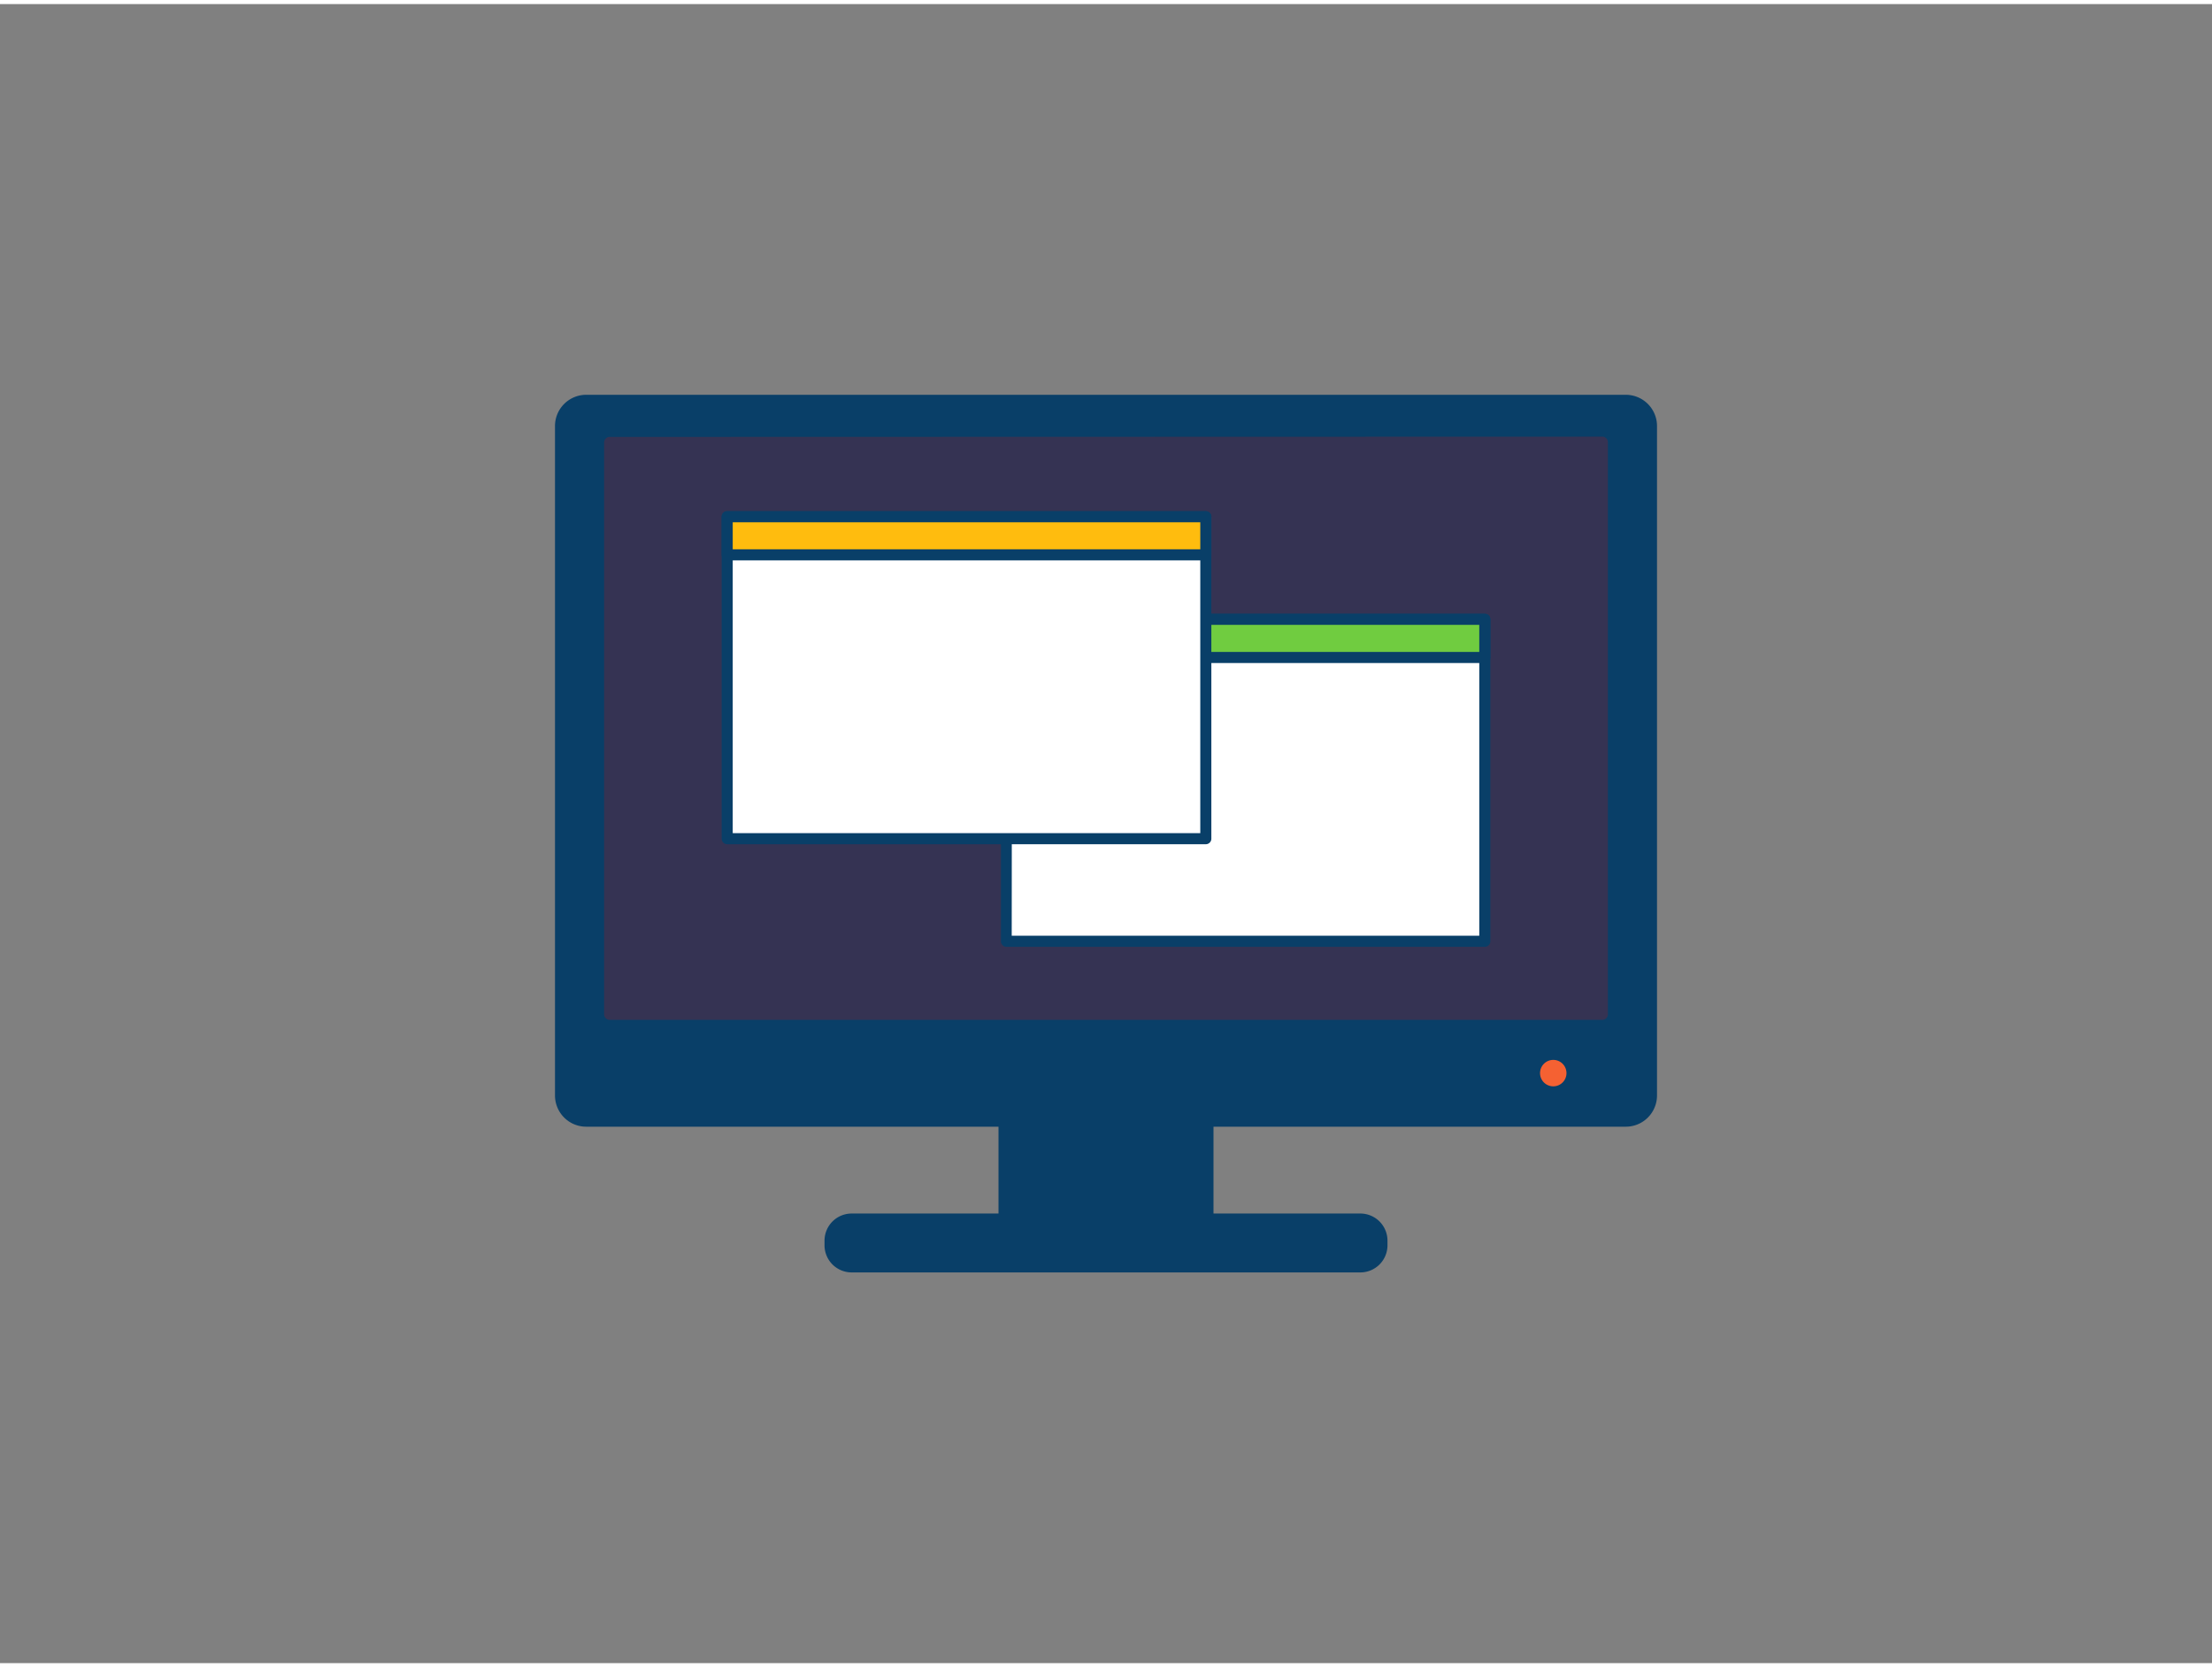 <svg xmlns="http://www.w3.org/2000/svg" viewBox="0 0 400 300" width="406" height="306" class="illustration styles_illustrationTablet__1DWOa"><rect x="0" y="0" width="400" height="300" fill="#808080" stroke="none"/><g id="_481_computer_display_outline" data-name="#481_computer_display_outline"><rect x="101.32" y="71.65" width="197.36" height="130.31" rx="4.64" fill="#093f68"></rect><path d="M294,203H106a5.65,5.65,0,0,1-5.64-5.65V76.3A5.65,5.65,0,0,1,106,70.65H294a5.65,5.65,0,0,1,5.64,5.65v121A5.65,5.65,0,0,1,294,203ZM106,72.65a3.65,3.65,0,0,0-3.64,3.65v121A3.65,3.65,0,0,0,106,201H294a3.65,3.65,0,0,0,3.64-3.65V76.3A3.65,3.65,0,0,0,294,72.65Z" fill="#093f68"></path><rect x="108.28" y="77.27" width="183.44" height="107.37" rx="1.96" fill="#353353"></rect><path d="M289.76,185.64H110.24a3,3,0,0,1-3-3V79.22a3,3,0,0,1,3-3H289.76a3,3,0,0,1,3,3V182.68A3,3,0,0,1,289.76,185.64ZM110.24,78.27a1,1,0,0,0-1,1V182.68a1,1,0,0,0,1,1H289.76a1,1,0,0,0,1-1V79.22a1,1,0,0,0-1-1Z" fill="#093f68"></path><rect x="181.56" y="201.97" width="36.87" height="17.73" fill="#093f68"></rect><path d="M218.44,220.7H181.56a1,1,0,0,1-1-1V202a1,1,0,0,1,1-1h36.88a1,1,0,0,1,1,1V219.7A1,1,0,0,1,218.44,220.7Zm-35.88-2h34.88V203H182.56Z" fill="#093f68"></path><rect x="150.13" y="219.7" width="99.75" height="8.64" rx="3.9" fill="#093f68"></rect><path d="M246,229.35H154a4.91,4.91,0,0,1-4.9-4.91v-.84a4.91,4.91,0,0,1,4.9-4.9H246a4.91,4.91,0,0,1,4.9,4.9v.84A4.91,4.91,0,0,1,246,229.35ZM154,220.7a2.9,2.9,0,0,0-2.9,2.9v.84a2.91,2.91,0,0,0,2.9,2.91H246a2.91,2.91,0,0,0,2.9-2.91v-.84a2.9,2.9,0,0,0-2.9-2.9Z" fill="#093f68"></path><circle cx="280.88" cy="193.31" r="3.39" fill="#f56132"></circle><path d="M280.88,197.7a4.39,4.39,0,1,1,4.39-4.39A4.4,4.4,0,0,1,280.88,197.7Zm0-6.78a2.39,2.39,0,1,0,2.39,2.39A2.39,2.39,0,0,0,280.88,190.92Z" fill="#093f68"></path><rect x="181.95" y="111.25" width="86.55" height="58.22" fill="#fff"></rect><path d="M268.5,170.47H182a1,1,0,0,1-1-1V111.25a1,1,0,0,1,1-1H268.5a1,1,0,0,1,1,1v58.22A1,1,0,0,1,268.5,170.47Zm-85.55-2H267.5V112.25H183Z" fill="#093f68"></path><rect x="181.95" y="111.25" width="86.55" height="6.9" fill="#70cc40"></rect><path d="M268.5,119.15H182a1,1,0,0,1-1-1v-6.9a1,1,0,0,1,1-1H268.5a1,1,0,0,1,1,1v6.9A1,1,0,0,1,268.5,119.15Zm-85.55-2H267.5v-4.9H183Z" fill="#093f68"></path><rect x="131.5" y="92.7" width="86.55" height="58.22" fill="#fff"></rect><path d="M218.05,151.92H131.5a1,1,0,0,1-1-1V92.7a1,1,0,0,1,1-1h86.55a1,1,0,0,1,1,1v58.22A1,1,0,0,1,218.05,151.92Zm-85.55-2h84.55V93.7H132.5Z" fill="#093f68"></path><rect x="131.5" y="92.7" width="86.55" height="6.9" fill="#ffbc0e"></rect><path d="M218.05,100.59H131.5a1,1,0,0,1-1-1V92.7a1,1,0,0,1,1-1h86.55a1,1,0,0,1,1,1v6.89A1,1,0,0,1,218.05,100.59Zm-85.55-2h84.55V93.7H132.5Z" fill="#093f68"></path></g></svg>